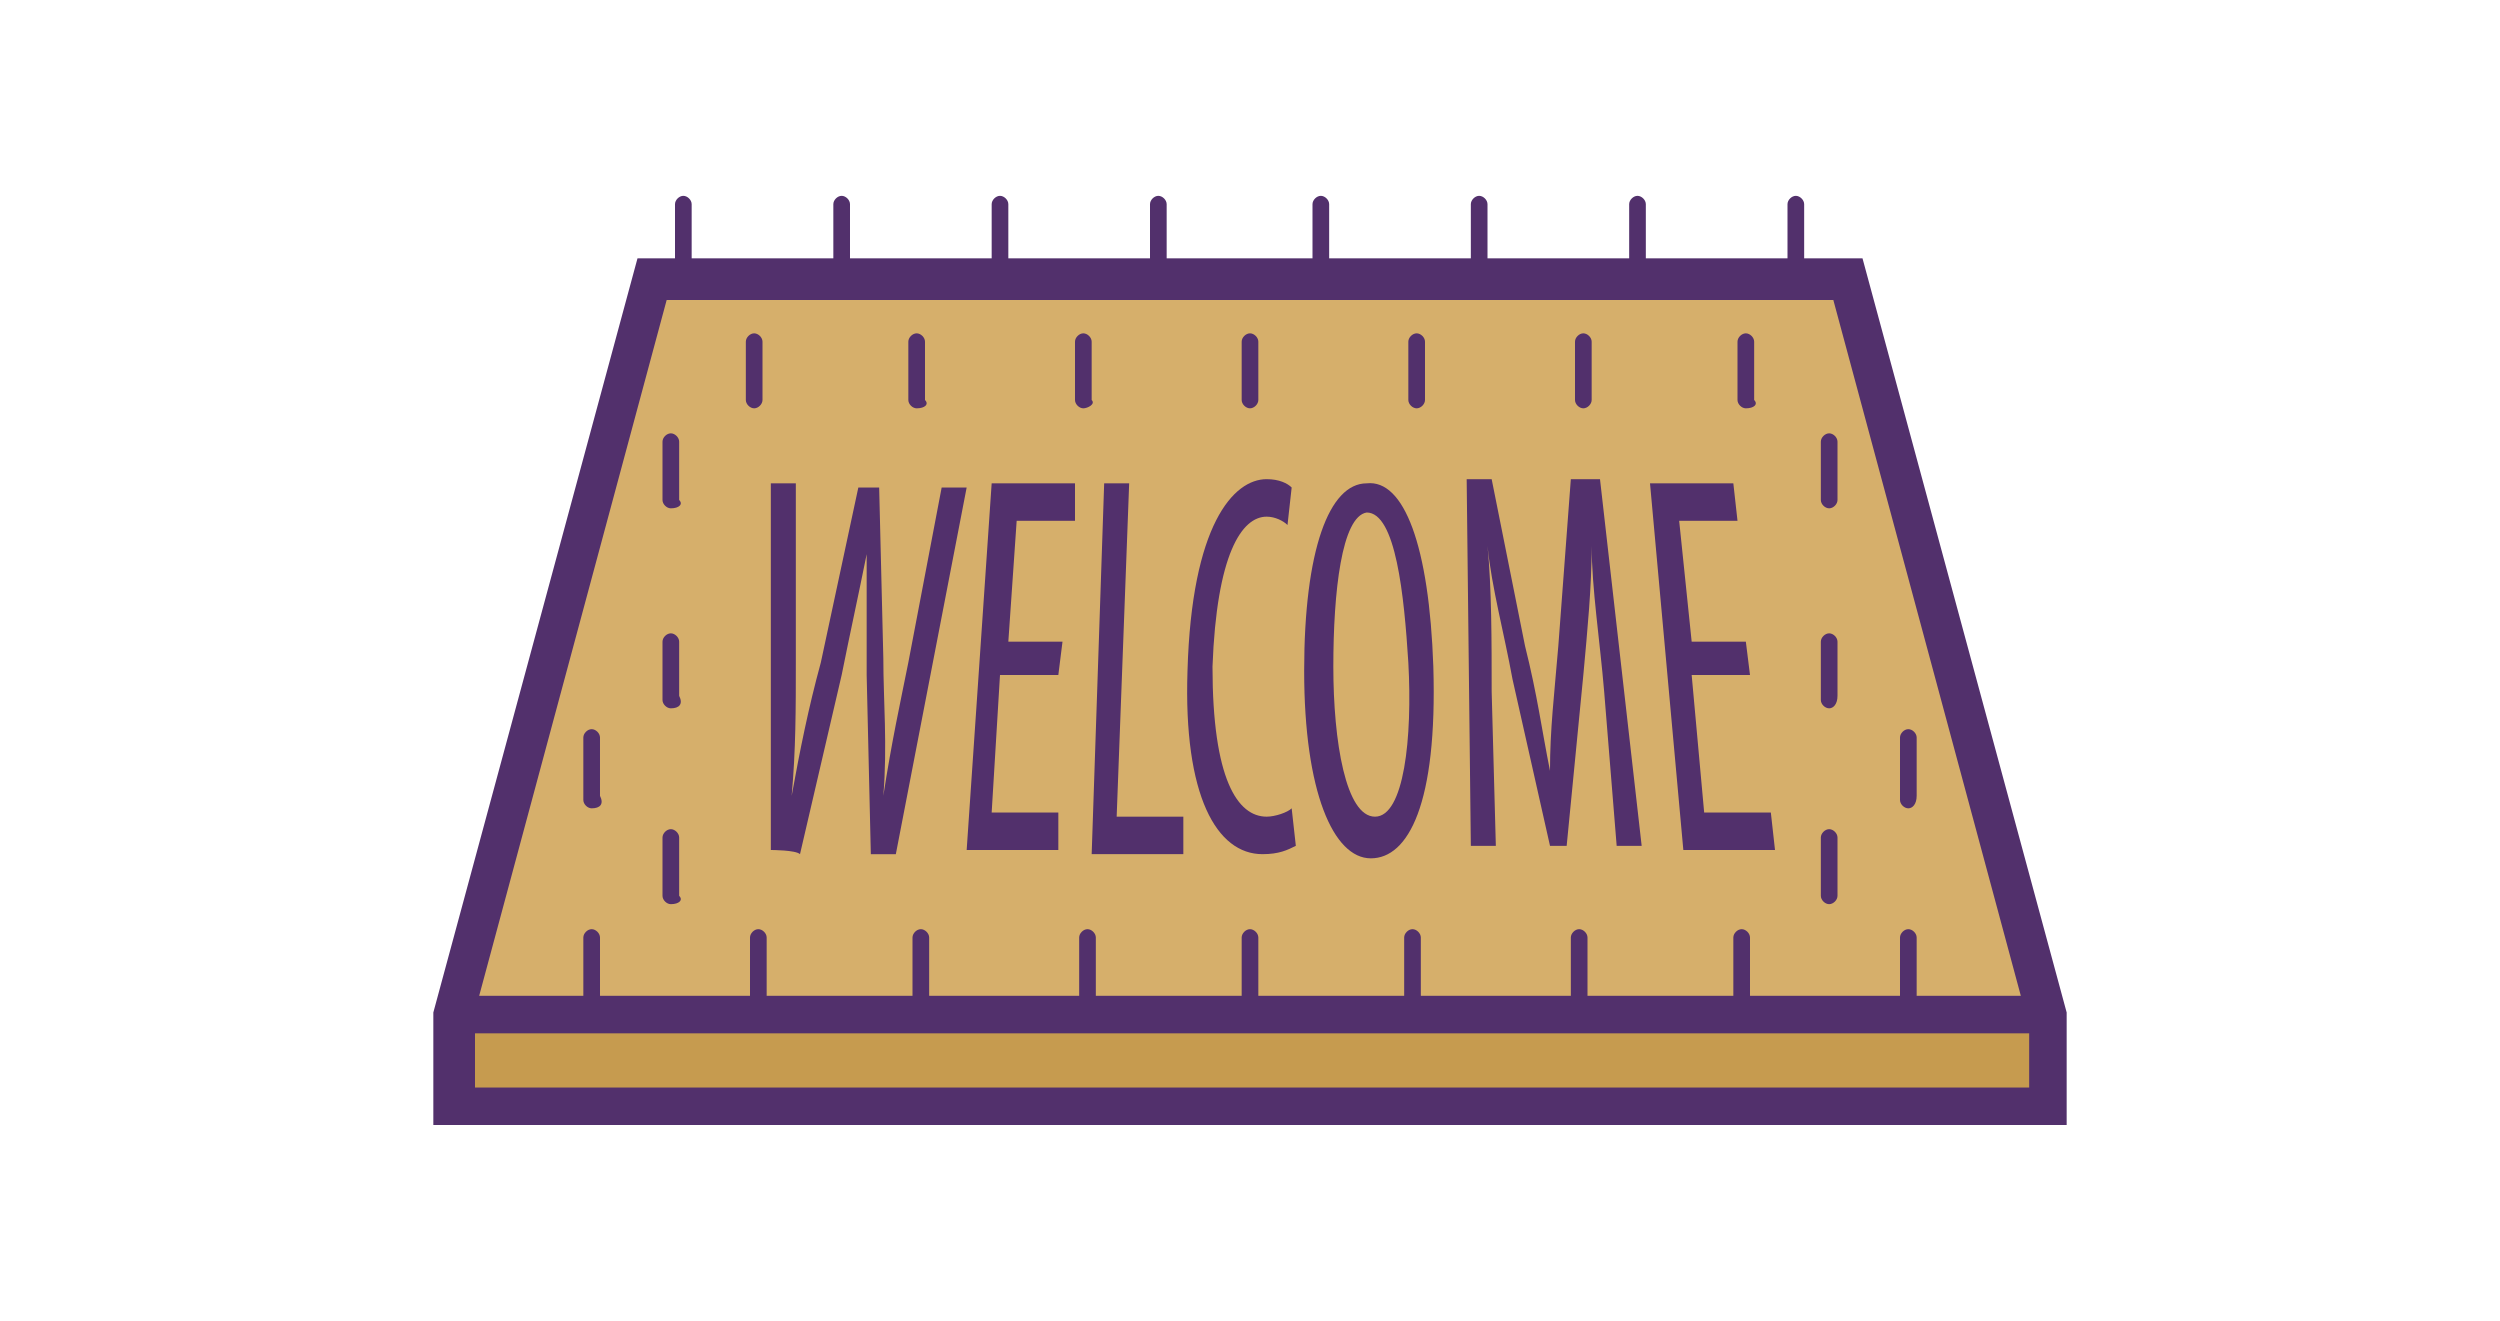 <?xml version="1.0" encoding="utf-8"?>
<!-- Generator: Adobe Illustrator 19.1.0, SVG Export Plug-In . SVG Version: 6.00 Build 0)  -->
<!DOCTYPE svg PUBLIC "-//W3C//DTD SVG 1.1//EN" "http://www.w3.org/Graphics/SVG/1.1/DTD/svg11.dtd">
<svg version="1.1" id="Layer_1" xmlns="http://www.w3.org/2000/svg" xmlns:xlink="http://www.w3.org/1999/xlink" x="0px" y="0px"
	 viewBox="0 15.3 60 31.7" style="enable-background:new 0 15.3 60 31.7;" xml:space="preserve">
<style type="text/css">
	.st0{fill:#D6AF6B;}
	.st1{fill:#C69B4F;}
	.st2{fill:#52306C;}
</style>
<g>
	<polygon class="st0" points="49.1,39.7 10.9,39.7 15.7,22 44.3,22 	"/>
	<rect x="10.9" y="39.7" class="st1" width="38.2" height="2.2"/>
	<path class="st2" d="M49.6,39.6l-4.9-18.1H15.3l-4.9,18.1v0.5v2.2h39.2v-2.2V39.6z M16,22.5H44l4.5,16.7h-37L16,22.5z M48.6,41.4
		H11.4v-1.3h37.3V41.4z"/>
	<g>
		<g>
			<path class="st2" d="M18.5,35.7l0-8.8h0.6l0,4.3c0,1.1,0,2.1-0.1,3.2h0c0.2-1.1,0.4-2.1,0.7-3.2l0.9-4.2h0.5l0.1,4.1
				c0,1,0.1,2.1,0,3.3h0c0.2-1.3,0.4-2.2,0.6-3.2l0.8-4.2h0.6l-1.7,8.8h-0.6l-0.1-4.3c0-0.9,0-1.9,0-2.9h0c-0.2,1-0.4,1.9-0.6,2.9
				l-1,4.3C19.1,35.7,18.5,35.7,18.5,35.7z"/>
			<path class="st2" d="M25.4,31.5h-1.4l-0.2,3.3h1.6l0,0.9h-2.2l0.6-8.8h2l0,0.9h-1.4l-0.2,2.9h1.3L25.4,31.5z"/>
			<path class="st2" d="M26.5,26.9h0.6l-0.3,8h1.6l0,0.9h-2.2L26.5,26.9z"/>
			<path class="st2" d="M31.1,35.6c-0.2,0.1-0.4,0.2-0.8,0.2c-1.1,0-1.9-1.4-1.8-4.4c0.1-3.5,1.1-4.6,1.9-4.6c0.3,0,0.5,0.1,0.6,0.2
				l-0.1,0.9c-0.1-0.1-0.3-0.2-0.5-0.2c-0.6,0-1.2,0.9-1.3,3.6c0,2.7,0.6,3.6,1.3,3.6c0.2,0,0.5-0.1,0.6-0.2L31.1,35.6z"/>
			<path class="st2" d="M34.4,31.3c0.1,3.3-0.6,4.6-1.5,4.6c-0.9,0-1.6-1.6-1.6-4.5c0-2.9,0.6-4.5,1.5-4.5
				C33.7,26.8,34.3,28.4,34.4,31.3z M32,31.3c0,1.8,0.3,3.6,1,3.6c0.7,0,0.9-1.9,0.8-3.7c-0.1-1.6-0.3-3.6-1-3.6
				C32.2,27.7,32,29.5,32,31.3z"/>
			<path class="st2" d="M38.5,31.9c-0.1-1.2-0.3-2.5-0.3-3.5h0c0,1-0.1,2-0.2,3.1l-0.4,4.1h-0.4l-0.9-4c-0.2-1.1-0.5-2.2-0.6-3.2h0
				c0.1,1,0.1,2.3,0.1,3.5l0.1,3.7h-0.6l-0.1-8.8h0.6l0.8,4c0.3,1.2,0.4,2,0.6,3h0c0-1,0.1-1.8,0.2-3l0.3-4h0.7l1,8.8h-0.6
				L38.5,31.9z"/>
			<path class="st2" d="M42,31.5h-1.4l0.3,3.3h1.6l0.1,0.9h-2.2l-0.8-8.8h2l0.1,0.9h-1.4l0.3,2.9h1.3L42,31.5z"/>
		</g>
	</g>
	<g>
		<g>
			<path class="st2" d="M16.4,22.3c-0.1,0-0.2-0.1-0.2-0.2v-1.9c0-0.1,0.1-0.2,0.2-0.2s0.2,0.1,0.2,0.2V22
				C16.6,22.2,16.5,22.3,16.4,22.3z"/>
			<path class="st2" d="M20.2,22.3c-0.1,0-0.2-0.1-0.2-0.2v-1.9c0-0.1,0.1-0.2,0.2-0.2s0.2,0.1,0.2,0.2V22
				C20.4,22.2,20.3,22.3,20.2,22.3z"/>
			<path class="st2" d="M24,22.3c-0.1,0-0.2-0.1-0.2-0.2v-1.9c0-0.1,0.1-0.2,0.2-0.2s0.2,0.1,0.2,0.2V22
				C24.3,22.2,24.2,22.3,24,22.3z"/>
			<path class="st2" d="M27.8,22.3c-0.1,0-0.2-0.1-0.2-0.2v-1.9c0-0.1,0.1-0.2,0.2-0.2s0.2,0.1,0.2,0.2V22
				C28.1,22.2,28,22.3,27.8,22.3z"/>
			<path class="st2" d="M31.7,22.3c-0.1,0-0.2-0.1-0.2-0.2v-1.9c0-0.1,0.1-0.2,0.2-0.2s0.2,0.1,0.2,0.2V22
				C31.9,22.2,31.8,22.3,31.7,22.3z"/>
			<path class="st2" d="M35.5,22.3c-0.1,0-0.2-0.1-0.2-0.2v-1.9c0-0.1,0.1-0.2,0.2-0.2s0.2,0.1,0.2,0.2V22
				C35.7,22.2,35.6,22.3,35.5,22.3z"/>
			<path class="st2" d="M39.3,22.3c-0.1,0-0.2-0.1-0.2-0.2v-1.9c0-0.1,0.1-0.2,0.2-0.2s0.2,0.1,0.2,0.2V22
				C39.6,22.2,39.4,22.3,39.3,22.3z"/>
			<path class="st2" d="M43.1,22.3c-0.1,0-0.2-0.1-0.2-0.2v-1.9c0-0.1,0.1-0.2,0.2-0.2s0.2,0.1,0.2,0.2V22
				C43.4,22.2,43.3,22.3,43.1,22.3z"/>
		</g>
		<g>
			<path class="st2" d="M18.1,25.1c-0.1,0-0.2-0.1-0.2-0.2v-1.4c0-0.1,0.1-0.2,0.2-0.2s0.2,0.1,0.2,0.2v1.4
				C18.3,25,18.2,25.1,18.1,25.1z"/>
			<path class="st2" d="M22,25.1c-0.1,0-0.2-0.1-0.2-0.2v-1.4c0-0.1,0.1-0.2,0.2-0.2s0.2,0.1,0.2,0.2v1.4C22.3,25,22.2,25.1,22,25.1
				z"/>
			<path class="st2" d="M26,25.1c-0.1,0-0.2-0.1-0.2-0.2v-1.4c0-0.1,0.1-0.2,0.2-0.2s0.2,0.1,0.2,0.2v1.4C26.3,25,26.1,25.1,26,25.1
				z"/>
			<path class="st2" d="M30,25.1c-0.1,0-0.2-0.1-0.2-0.2v-1.4c0-0.1,0.1-0.2,0.2-0.2s0.2,0.1,0.2,0.2v1.4C30.2,25,30.1,25.1,30,25.1
				z"/>
			<path class="st2" d="M34,25.1c-0.1,0-0.2-0.1-0.2-0.2v-1.4c0-0.1,0.1-0.2,0.2-0.2s0.2,0.1,0.2,0.2v1.4C34.2,25,34.1,25.1,34,25.1
				z"/>
			<path class="st2" d="M38,25.1c-0.1,0-0.2-0.1-0.2-0.2v-1.4c0-0.1,0.1-0.2,0.2-0.2s0.2,0.1,0.2,0.2v1.4C38.2,25,38.1,25.1,38,25.1
				z"/>
			<path class="st2" d="M41.9,25.1c-0.1,0-0.2-0.1-0.2-0.2v-1.4c0-0.1,0.1-0.2,0.2-0.2s0.2,0.1,0.2,0.2v1.4
				C42.2,25,42.1,25.1,41.9,25.1z"/>
		</g>
		<path class="st2" d="M16.1,27.5c-0.1,0-0.2-0.1-0.2-0.2v-1.4c0-0.1,0.1-0.2,0.2-0.2s0.2,0.1,0.2,0.2v1.4
			C16.4,27.4,16.3,27.5,16.1,27.5z"/>
		<path class="st2" d="M43.9,27.5c-0.1,0-0.2-0.1-0.2-0.2v-1.4c0-0.1,0.1-0.2,0.2-0.2s0.2,0.1,0.2,0.2v1.4
			C44.1,27.4,44,27.5,43.9,27.5z"/>
		<path class="st2" d="M16.1,32.3c-0.1,0-0.2-0.1-0.2-0.2v-1.4c0-0.1,0.1-0.2,0.2-0.2s0.2,0.1,0.2,0.2V32
			C16.4,32.2,16.3,32.3,16.1,32.3z"/>
		<path class="st2" d="M43.9,32.3c-0.1,0-0.2-0.1-0.2-0.2v-1.4c0-0.1,0.1-0.2,0.2-0.2s0.2,0.1,0.2,0.2V32
			C44.1,32.2,44,32.3,43.9,32.3z"/>
		<path class="st2" d="M16.1,37c-0.1,0-0.2-0.1-0.2-0.2v-1.4c0-0.1,0.1-0.2,0.2-0.2s0.2,0.1,0.2,0.2v1.4C16.4,36.9,16.3,37,16.1,37z
			"/>
		<path class="st2" d="M43.9,37c-0.1,0-0.2-0.1-0.2-0.2v-1.4c0-0.1,0.1-0.2,0.2-0.2s0.2,0.1,0.2,0.2v1.4C44.1,36.9,44,37,43.9,37z"
			/>
		<path class="st2" d="M14.2,34.7c-0.1,0-0.2-0.1-0.2-0.2V33c0-0.1,0.1-0.2,0.2-0.2s0.2,0.1,0.2,0.2v1.4
			C14.5,34.6,14.4,34.7,14.2,34.7z"/>
		<path class="st2" d="M45.8,34.7c-0.1,0-0.2-0.1-0.2-0.2V33c0-0.1,0.1-0.2,0.2-0.2S46,32.9,46,33v1.4C46,34.6,45.9,34.7,45.8,34.7z
			"/>
		<g>
			<path class="st2" d="M14.2,39.4c-0.1,0-0.2-0.1-0.2-0.2v-1.4c0-0.1,0.1-0.2,0.2-0.2s0.2,0.1,0.2,0.2v1.4
				C14.5,39.3,14.4,39.4,14.2,39.4z"/>
			<path class="st2" d="M18.2,39.4c-0.1,0-0.2-0.1-0.2-0.2v-1.4c0-0.1,0.1-0.2,0.2-0.2s0.2,0.1,0.2,0.2v1.4
				C18.4,39.3,18.3,39.4,18.2,39.4z"/>
			<path class="st2" d="M22.1,39.4c-0.1,0-0.2-0.1-0.2-0.2v-1.4c0-0.1,0.1-0.2,0.2-0.2s0.2,0.1,0.2,0.2v1.4
				C22.4,39.3,22.2,39.4,22.1,39.4z"/>
			<path class="st2" d="M26.1,39.4c-0.1,0-0.2-0.1-0.2-0.2v-1.4c0-0.1,0.1-0.2,0.2-0.2s0.2,0.1,0.2,0.2v1.4
				C26.3,39.3,26.2,39.4,26.1,39.4z"/>
			<path class="st2" d="M30,39.4c-0.1,0-0.2-0.1-0.2-0.2v-1.4c0-0.1,0.1-0.2,0.2-0.2s0.2,0.1,0.2,0.2v1.4
				C30.2,39.3,30.1,39.4,30,39.4z"/>
			<path class="st2" d="M33.9,39.4c-0.1,0-0.2-0.1-0.2-0.2v-1.4c0-0.1,0.1-0.2,0.2-0.2s0.2,0.1,0.2,0.2v1.4
				C34.2,39.3,34.1,39.4,33.9,39.4z"/>
			<path class="st2" d="M37.9,39.4c-0.1,0-0.2-0.1-0.2-0.2v-1.4c0-0.1,0.1-0.2,0.2-0.2s0.2,0.1,0.2,0.2v1.4
				C38.1,39.3,38,39.4,37.9,39.4z"/>
			<path class="st2" d="M41.8,39.4c-0.1,0-0.2-0.1-0.2-0.2v-1.4c0-0.1,0.1-0.2,0.2-0.2s0.2,0.1,0.2,0.2v1.4
				C42.1,39.3,42,39.4,41.8,39.4z"/>
			<path class="st2" d="M45.8,39.4c-0.1,0-0.2-0.1-0.2-0.2v-1.4c0-0.1,0.1-0.2,0.2-0.2s0.2,0.1,0.2,0.2v1.4
				C46,39.3,45.9,39.4,45.8,39.4z"/>
		</g>
	</g>
</g>
</svg>
